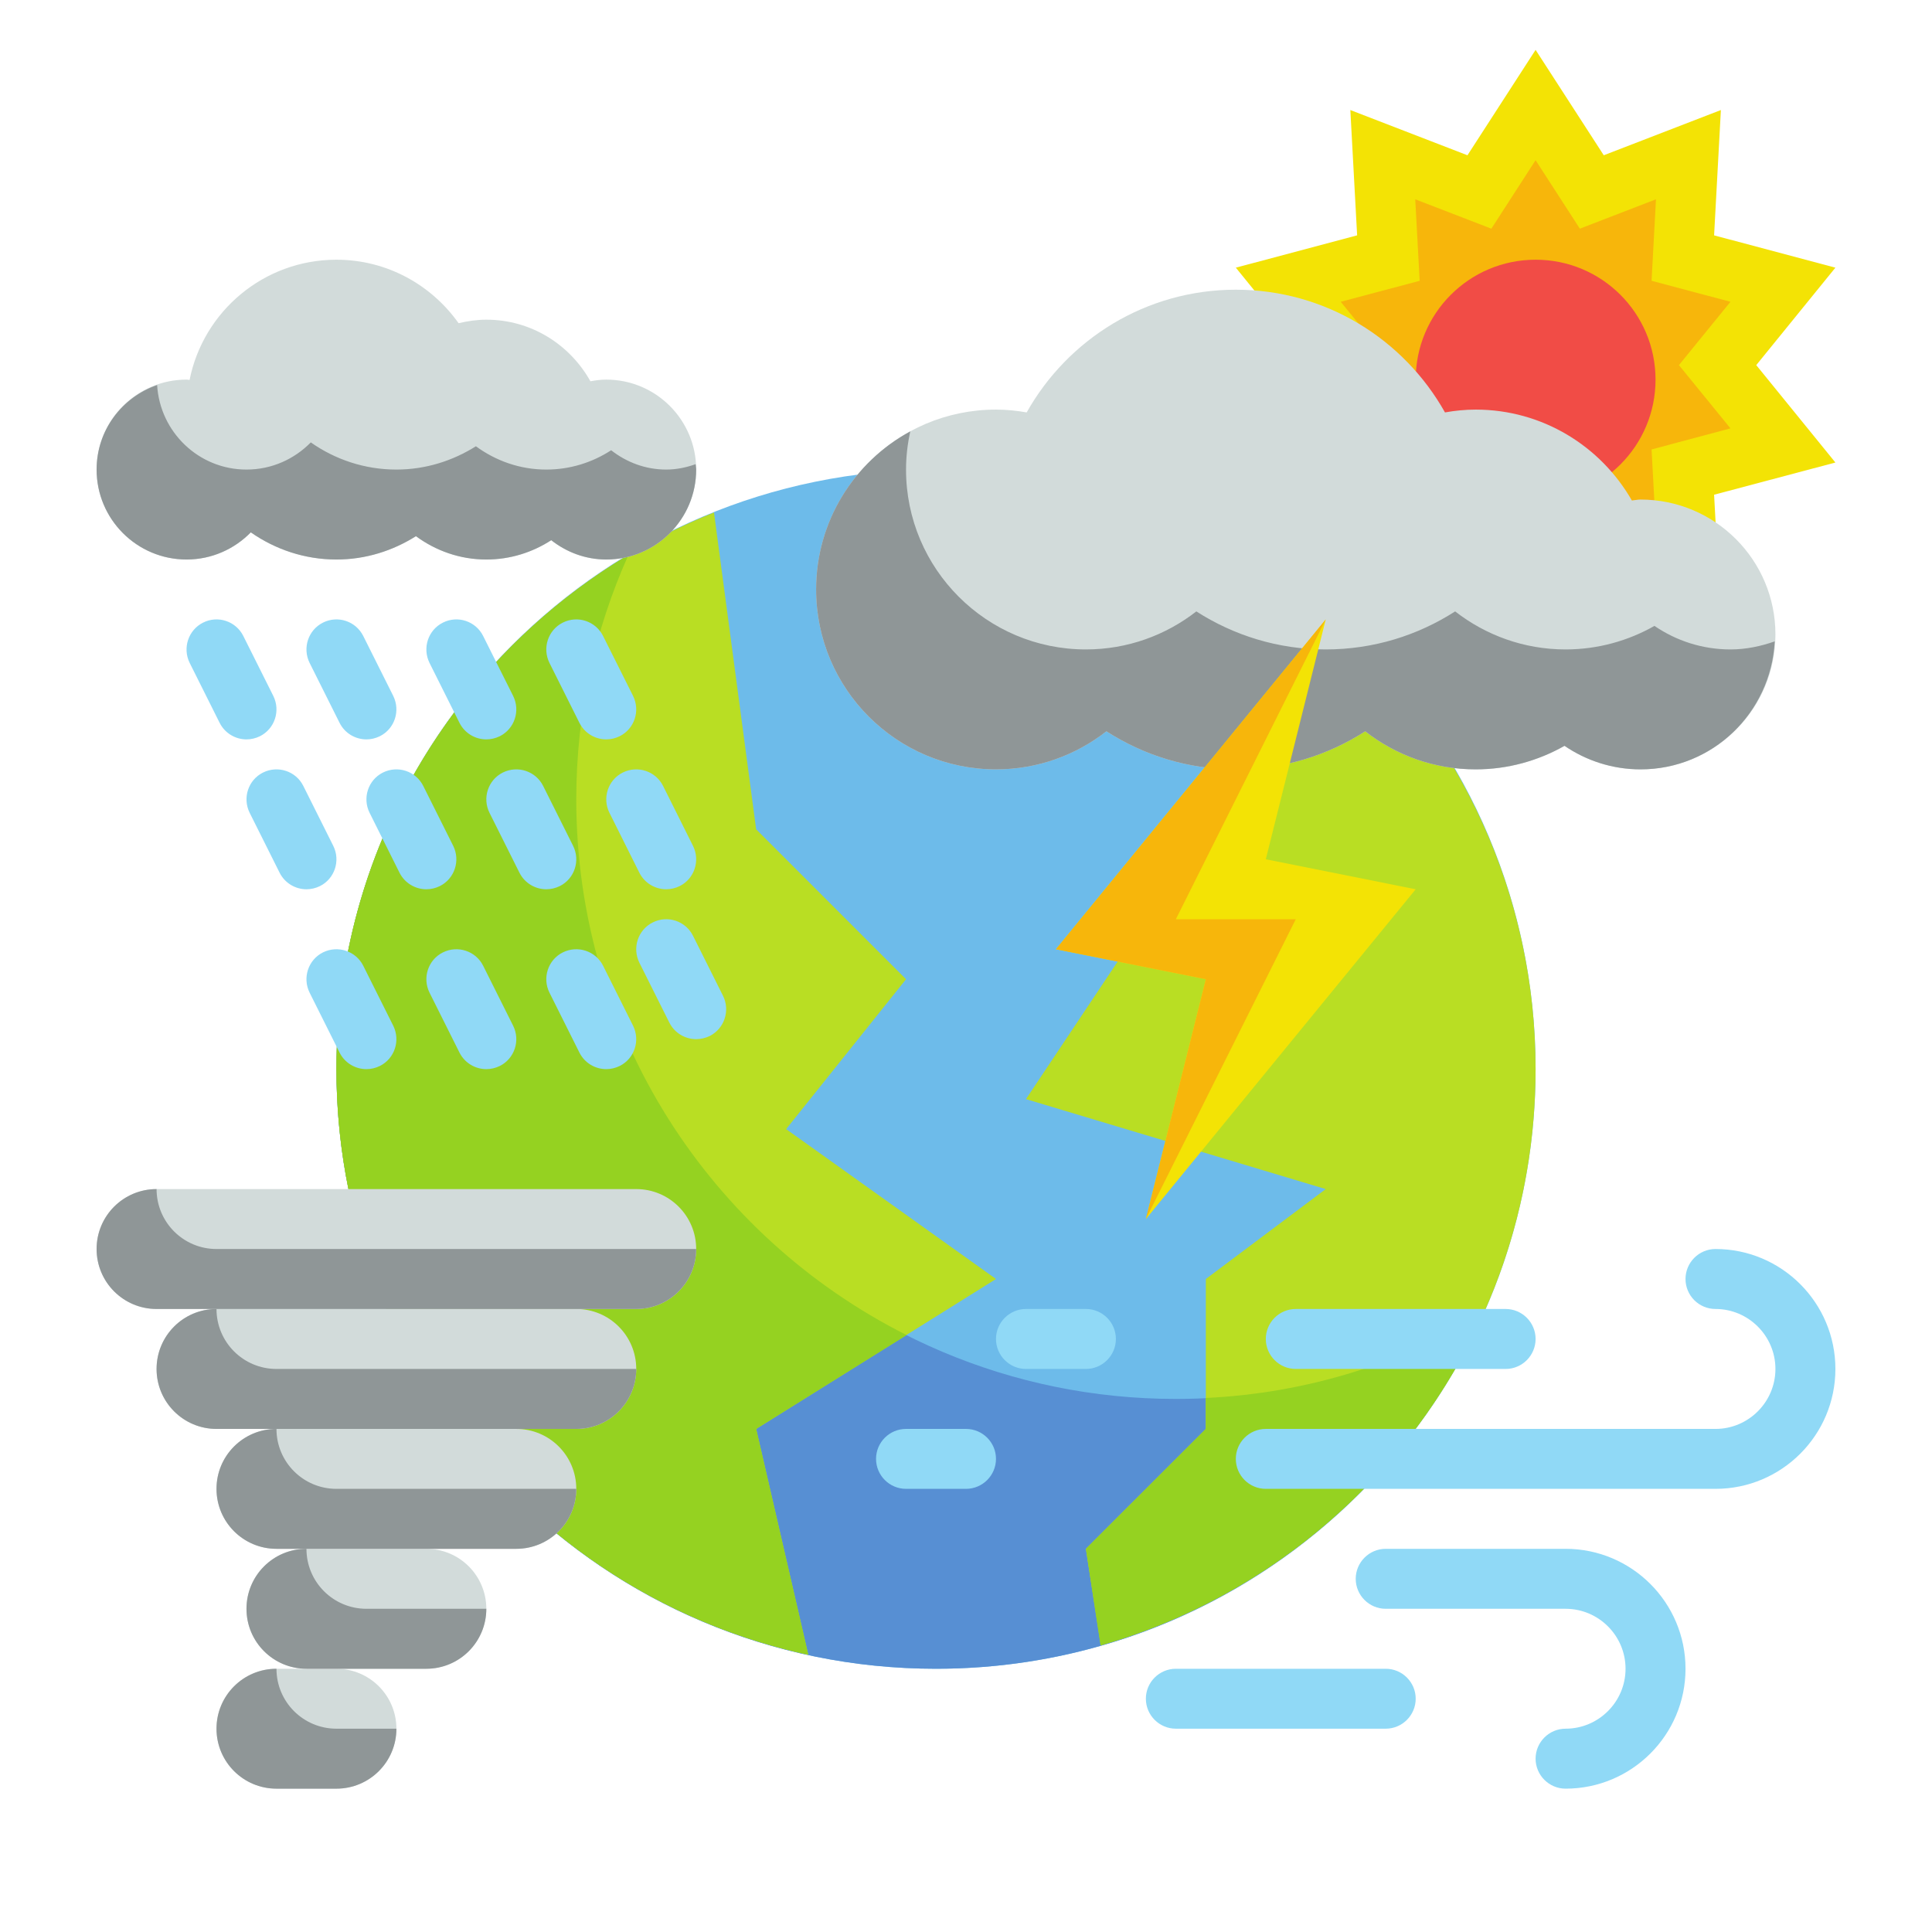 <svg xmlns="http://www.w3.org/2000/svg" xmlns:xlink="http://www.w3.org/1999/xlink" width="200" zoomAndPan="magnify" viewBox="0 0 150 150" height="200" preserveAspectRatio="xMidYMid meet" version="1.0"><defs><clipPath id="adfa0b0523"><path d="M 95 3.871 L 142.5 3.871 L 142.5 53 L 95 53 Z M 95 3.871 " clip-rule="nonzero"/></clipPath><clipPath id="e26c444c2c"><path d="M 7.5 92 L 55 92 L 55 102 L 7.5 102 Z M 7.5 92 " clip-rule="nonzero"/></clipPath><clipPath id="e53b6935de"><path d="M 16 129 L 31 129 L 31 138.871 L 16 138.871 Z M 16 129 " clip-rule="nonzero"/></clipPath><clipPath id="db568dd038"><path d="M 7.5 92 L 55 92 L 55 102 L 7.5 102 Z M 7.5 92 " clip-rule="nonzero"/></clipPath><clipPath id="385978a79c"><path d="M 16 129 L 31 129 L 31 138.871 L 16 138.871 Z M 16 129 " clip-rule="nonzero"/></clipPath><clipPath id="ae6bfb7c6f"><path d="M 7.5 20 L 55 20 L 55 44 L 7.5 44 Z M 7.5 20 " clip-rule="nonzero"/></clipPath><clipPath id="bedd007913"><path d="M 7.5 29 L 55 29 L 55 44 L 7.5 44 Z M 7.5 29 " clip-rule="nonzero"/></clipPath><clipPath id="4c3d8f6c6f"><path d="M 95 96 L 142.5 96 L 142.5 116 L 95 116 Z M 95 96 " clip-rule="nonzero"/></clipPath><clipPath id="a3e82d5d71"><path d="M 105 120 L 131 120 L 131 138.871 L 105 138.871 Z M 105 120 " clip-rule="nonzero"/></clipPath></defs><path fill="#6dbbea" d="M 119.223 83.008 C 119.223 108.723 98.387 129.562 72.672 129.562 C 46.961 129.562 26.121 108.723 26.121 83.008 C 26.121 57.297 46.961 36.457 72.672 36.457 C 98.387 36.457 119.223 57.297 119.223 83.008 " fill-opacity="1" fill-rule="nonzero"/><path fill="#578fd3" d="M 91.293 108.613 C 65.582 108.613 44.742 87.773 44.742 62.062 C 44.742 55.297 46.215 48.895 48.805 43.094 C 35.23 51.223 26.121 66.035 26.121 83.008 C 26.121 108.723 46.961 129.562 72.672 129.562 C 91.621 129.562 107.895 118.223 115.16 101.977 C 108.176 106.168 100.031 108.613 91.293 108.613 " fill-opacity="1" fill-rule="nonzero"/><path fill="#b9de23" d="M 104.066 48.715 L 79.656 85.336 L 102.93 92.32 L 93.621 99.301 L 93.621 110.941 L 84.309 120.25 L 85.465 127.742 C 104.941 122.18 119.223 104.277 119.223 83.008 C 119.223 69.418 113.359 57.223 104.066 48.715 " fill-opacity="1" fill-rule="nonzero"/><path fill="#b9de23" d="M 26.121 83.008 C 26.121 105.312 41.812 123.934 62.754 128.48 L 58.707 110.941 L 77.328 99.301 L 61.035 87.664 L 70.344 76.027 L 58.707 64.387 L 55.434 39.793 C 38.27 46.648 26.121 63.398 26.121 83.008 " fill-opacity="1" fill-rule="nonzero"/><path fill="#95d221" d="M 115.18 102.004 C 109.613 114.43 98.738 123.949 85.445 127.742 L 84.309 120.25 L 93.621 110.941 L 93.621 108.539 C 101.469 108.168 108.824 105.84 115.18 102.004 " fill-opacity="1" fill-rule="nonzero"/><path fill="#95d221" d="M 58.707 110.941 L 62.754 128.469 C 41.805 123.934 26.121 105.312 26.121 83.008 C 26.121 66.016 35.223 51.215 48.789 43.094 C 46.188 48.887 44.742 55.312 44.742 62.062 C 44.742 80.262 55.172 96 70.391 103.656 L 58.707 110.941 " fill-opacity="1" fill-rule="nonzero"/><g clip-path="url(#adfa0b0523)"><path fill="#f3e305" d="M 119.223 3.871 L 124.516 12.055 L 133.609 8.543 L 133.082 18.273 L 142.5 20.781 L 136.355 28.348 L 142.5 35.91 L 133.082 38.41 L 133.609 48.141 L 124.516 44.641 L 119.223 52.824 L 113.934 44.641 L 104.84 48.141 L 105.367 38.41 L 95.949 35.91 L 102.094 28.348 L 95.949 20.781 L 105.367 18.273 L 104.84 8.543 L 113.934 12.055 L 119.223 3.871 " fill-opacity="1" fill-rule="nonzero"/></g><path fill="#f7b60b" d="M 115.789 38.93 L 109.879 41.211 L 110.223 34.895 L 104.094 33.258 L 108.094 28.348 L 104.094 23.43 L 110.223 21.801 L 109.879 15.473 L 115.789 17.754 L 119.223 12.438 L 122.66 17.754 L 128.57 15.473 L 128.227 21.801 L 134.352 23.43 L 130.352 28.348 L 134.352 33.258 L 128.227 34.895 L 128.57 41.211 L 122.66 38.93 L 119.223 44.25 L 115.789 38.93 " fill-opacity="1" fill-rule="nonzero"/><path fill="#f14c46" d="M 128.535 29.473 C 128.535 34.621 124.371 38.785 119.223 38.785 C 114.078 38.785 109.914 34.621 109.914 29.473 C 109.914 24.328 114.078 20.164 119.223 20.164 C 124.371 20.164 128.535 24.328 128.535 29.473 " fill-opacity="1" fill-rule="nonzero"/><path fill="#d2dbda" d="M 77.328 31.801 C 78.137 31.801 78.938 31.883 79.711 32.02 C 82.902 26.336 88.977 22.492 95.949 22.492 C 102.922 22.492 108.996 26.336 112.188 32.02 C 112.961 31.883 113.762 31.801 114.57 31.801 C 119.762 31.801 124.289 34.648 126.699 38.859 C 126.918 38.84 127.145 38.785 127.371 38.785 C 133.152 38.785 137.844 43.477 137.844 49.258 C 137.844 55.043 133.152 59.734 127.371 59.734 C 125.18 59.734 123.145 59.051 121.469 57.906 C 119.434 59.059 117.078 59.734 114.57 59.734 C 111.332 59.734 108.359 58.625 105.996 56.777 C 103.094 58.641 99.648 59.734 95.949 59.734 C 92.246 59.734 88.801 58.641 85.902 56.777 C 83.539 58.625 80.562 59.734 77.328 59.734 C 69.617 59.734 63.363 53.477 63.363 45.766 C 63.363 38.059 69.617 31.801 77.328 31.801 " fill-opacity="1" fill-rule="nonzero"/><path fill="#8f9697" d="M 134.352 50.422 C 132.164 50.422 130.125 49.742 128.453 48.594 C 126.418 49.75 124.062 50.422 121.551 50.422 C 118.316 50.422 115.344 49.312 112.977 47.469 C 110.078 49.332 106.633 50.422 102.93 50.422 C 99.23 50.422 95.785 49.332 92.883 47.469 C 90.52 49.312 87.547 50.422 84.309 50.422 C 76.602 50.422 70.344 44.168 70.344 36.457 C 70.344 35.438 70.465 34.449 70.672 33.492 C 66.316 35.855 63.363 40.469 63.363 45.766 C 63.363 53.477 69.617 59.734 77.328 59.734 C 80.562 59.734 83.539 58.625 85.902 56.777 C 88.801 58.641 92.246 59.734 95.949 59.734 C 99.648 59.734 103.094 58.641 105.996 56.777 C 108.359 58.625 111.332 59.734 114.57 59.734 C 117.078 59.734 119.434 59.059 121.469 57.906 C 123.145 59.051 125.18 59.734 127.371 59.734 C 132.973 59.734 137.5 55.324 137.789 49.797 C 136.707 50.176 135.562 50.422 134.352 50.422 " fill-opacity="1" fill-rule="nonzero"/><path fill="#f3e305" d="M 98.277 66.715 L 102.93 48.094 L 81.984 73.699 L 93.621 76.027 L 88.965 94.648 L 109.914 69.043 L 98.277 66.715 " fill-opacity="1" fill-rule="nonzero"/><path fill="#f7b60b" d="M 100.602 71.371 L 91.293 71.371 L 102.93 48.094 L 81.984 73.699 L 93.621 76.027 L 88.965 94.648 L 100.602 71.371 " fill-opacity="1" fill-rule="nonzero"/><path fill="#d2dbda" d="M 44.742 110.941 L 16.809 110.941 C 14.238 110.941 12.156 108.859 12.156 106.285 C 12.156 103.711 14.238 101.629 16.809 101.629 L 44.742 101.629 C 47.316 101.629 49.398 103.711 49.398 106.285 C 49.398 108.859 47.316 110.941 44.742 110.941 " fill-opacity="1" fill-rule="nonzero"/><g clip-path="url(#e26c444c2c)"><path fill="#d2dbda" d="M 49.398 101.629 L 12.156 101.629 C 9.582 101.629 7.5 99.547 7.5 96.973 C 7.5 94.402 9.582 92.32 12.156 92.32 L 49.398 92.32 C 51.969 92.32 54.051 94.402 54.051 96.973 C 54.051 99.547 51.969 101.629 49.398 101.629 " fill-opacity="1" fill-rule="nonzero"/></g><path fill="#d2dbda" d="M 40.086 120.25 L 21.465 120.25 C 18.891 120.25 16.809 118.168 16.809 115.594 C 16.809 113.023 18.891 110.941 21.465 110.941 L 40.086 110.941 C 42.66 110.941 44.742 113.023 44.742 115.594 C 44.742 118.168 42.66 120.25 40.086 120.25 " fill-opacity="1" fill-rule="nonzero"/><path fill="#d2dbda" d="M 33.102 129.562 L 23.793 129.562 C 21.219 129.562 19.137 127.48 19.137 124.906 C 19.137 122.332 21.219 120.25 23.793 120.25 L 33.102 120.25 C 35.676 120.25 37.758 122.332 37.758 124.906 C 37.758 127.48 35.676 129.562 33.102 129.562 " fill-opacity="1" fill-rule="nonzero"/><g clip-path="url(#e53b6935de)"><path fill="#d2dbda" d="M 26.121 138.871 L 21.465 138.871 C 18.891 138.871 16.809 136.789 16.809 134.215 C 16.809 131.645 18.891 129.562 21.465 129.562 L 26.121 129.562 C 28.695 129.562 30.777 131.645 30.777 134.215 C 30.777 136.789 28.695 138.871 26.121 138.871 " fill-opacity="1" fill-rule="nonzero"/></g><path fill="#8f9697" d="M 16.809 101.629 C 14.238 101.629 12.156 103.711 12.156 106.285 C 12.156 108.859 14.238 110.941 16.809 110.941 L 44.742 110.941 C 47.316 110.941 49.398 108.859 49.398 106.285 L 21.465 106.285 C 18.891 106.285 16.809 104.203 16.809 101.629 " fill-opacity="1" fill-rule="nonzero"/><g clip-path="url(#db568dd038)"><path fill="#8f9697" d="M 12.156 92.32 C 9.582 92.32 7.5 94.402 7.5 96.973 C 7.5 99.547 9.582 101.629 12.156 101.629 L 49.398 101.629 C 51.969 101.629 54.051 99.547 54.051 96.973 L 16.809 96.973 C 14.238 96.973 12.156 94.891 12.156 92.32 " fill-opacity="1" fill-rule="nonzero"/></g><path fill="#8f9697" d="M 21.465 110.941 C 18.891 110.941 16.809 113.023 16.809 115.594 C 16.809 118.168 18.891 120.25 21.465 120.25 L 40.086 120.25 C 42.66 120.25 44.742 118.168 44.742 115.594 L 26.121 115.594 C 23.547 115.594 21.465 113.512 21.465 110.941 " fill-opacity="1" fill-rule="nonzero"/><path fill="#8f9697" d="M 23.793 120.25 C 21.219 120.25 19.137 122.332 19.137 124.906 C 19.137 127.48 21.219 129.562 23.793 129.562 L 33.102 129.562 C 35.676 129.562 37.758 127.48 37.758 124.906 L 28.449 124.906 C 25.875 124.906 23.793 122.824 23.793 120.25 " fill-opacity="1" fill-rule="nonzero"/><g clip-path="url(#385978a79c)"><path fill="#8f9697" d="M 21.465 129.562 C 18.891 129.562 16.809 131.645 16.809 134.215 C 16.809 136.789 18.891 138.871 21.465 138.871 L 26.121 138.871 C 28.695 138.871 30.777 136.789 30.777 134.215 L 26.121 134.215 C 23.547 134.215 21.465 132.133 21.465 129.562 " fill-opacity="1" fill-rule="nonzero"/></g><g clip-path="url(#ae6bfb7c6f)"><path fill="#d2dbda" d="M 47.07 29.473 C 46.652 29.473 46.242 29.527 45.84 29.602 C 44.25 26.758 41.25 24.82 37.758 24.82 C 37.012 24.82 36.293 24.93 35.605 25.094 C 33.496 22.117 30.039 20.164 26.121 20.164 C 20.484 20.164 15.781 24.172 14.719 29.5 C 14.637 29.492 14.566 29.473 14.484 29.473 C 10.629 29.473 7.5 32.602 7.5 36.457 C 7.5 40.312 10.629 43.441 14.484 43.441 C 16.438 43.441 18.203 42.629 19.473 41.332 C 21.355 42.648 23.648 43.441 26.121 43.441 C 28.395 43.441 30.504 42.758 32.293 41.629 C 33.832 42.758 35.703 43.441 37.758 43.441 C 39.613 43.441 41.34 42.887 42.797 41.941 C 43.977 42.867 45.449 43.441 47.07 43.441 C 50.926 43.441 54.051 40.312 54.051 36.457 C 54.051 32.602 50.926 29.473 47.07 29.473 " fill-opacity="1" fill-rule="nonzero"/></g><g clip-path="url(#bedd007913)"><path fill="#8f9697" d="M 51.723 36.457 C 50.105 36.457 48.633 35.883 47.449 34.957 C 45.996 35.902 44.27 36.457 42.414 36.457 C 40.359 36.457 38.484 35.773 36.949 34.648 C 35.16 35.773 33.051 36.457 30.777 36.457 C 28.293 36.457 26.012 35.668 24.129 34.348 C 22.855 35.648 21.094 36.457 19.137 36.457 C 15.43 36.457 12.418 33.547 12.199 29.895 C 9.473 30.84 7.5 33.402 7.5 36.457 C 7.5 40.312 10.629 43.441 14.484 43.441 C 16.438 43.441 18.203 42.629 19.473 41.332 C 21.355 42.648 23.648 43.441 26.121 43.441 C 28.395 43.441 30.504 42.758 32.293 41.629 C 33.832 42.758 35.703 43.441 37.758 43.441 C 39.613 43.441 41.34 42.887 42.797 41.941 C 43.977 42.867 45.449 43.441 47.07 43.441 C 50.926 43.441 54.051 40.312 54.051 36.457 C 54.051 36.312 54.016 36.184 54.008 36.039 C 53.289 36.293 52.523 36.457 51.723 36.457 " fill-opacity="1" fill-rule="nonzero"/></g><g clip-path="url(#4c3d8f6c6f)"><path fill="#90d9f6" d="M 133.191 115.594 L 98.277 115.594 C 96.992 115.594 95.949 114.551 95.949 113.266 C 95.949 111.984 96.992 110.941 98.277 110.941 L 133.191 110.941 C 135.754 110.941 137.844 108.848 137.844 106.285 C 137.844 103.723 135.754 101.629 133.191 101.629 C 131.906 101.629 130.863 100.586 130.863 99.301 C 130.863 98.02 131.906 96.973 133.191 96.973 C 138.328 96.973 142.5 101.148 142.5 106.285 C 142.5 111.422 138.328 115.594 133.191 115.594 " fill-opacity="1" fill-rule="nonzero"/></g><path fill="#90d9f6" d="M 107.586 134.215 L 91.293 134.215 C 90.012 134.215 88.965 133.172 88.965 131.887 C 88.965 130.605 90.012 129.562 91.293 129.562 L 107.586 129.562 C 108.867 129.562 109.914 130.605 109.914 131.887 C 109.914 133.172 108.867 134.215 107.586 134.215 " fill-opacity="1" fill-rule="nonzero"/><path fill="#90d9f6" d="M 116.898 106.285 L 100.602 106.285 C 99.32 106.285 98.277 105.238 98.277 103.957 C 98.277 102.676 99.32 101.629 100.602 101.629 L 116.898 101.629 C 118.18 101.629 119.223 102.676 119.223 103.957 C 119.223 105.238 118.18 106.285 116.898 106.285 " fill-opacity="1" fill-rule="nonzero"/><g clip-path="url(#a3e82d5d71)"><path fill="#90d9f6" d="M 121.551 138.871 C 120.27 138.871 119.223 137.824 119.223 136.543 C 119.223 135.262 120.27 134.215 121.551 134.215 C 124.117 134.215 126.207 132.125 126.207 129.562 C 126.207 126.996 124.117 124.906 121.551 124.906 L 107.586 124.906 C 106.305 124.906 105.258 123.859 105.258 122.578 C 105.258 121.297 106.305 120.25 107.586 120.25 L 121.551 120.25 C 126.688 120.25 130.863 124.422 130.863 129.562 C 130.863 134.699 126.688 138.871 121.551 138.871 " fill-opacity="1" fill-rule="nonzero"/></g><path fill="#90d9f6" d="M 75 115.594 L 70.344 115.594 C 69.062 115.594 68.016 114.551 68.016 113.266 C 68.016 111.984 69.062 110.941 70.344 110.941 L 75 110.941 C 76.281 110.941 77.328 111.984 77.328 113.266 C 77.328 114.551 76.281 115.594 75 115.594 " fill-opacity="1" fill-rule="nonzero"/><path fill="#90d9f6" d="M 84.309 106.285 L 79.656 106.285 C 78.375 106.285 77.328 105.238 77.328 103.957 C 77.328 102.676 78.375 101.629 79.656 101.629 L 84.309 101.629 C 85.594 101.629 86.637 102.676 86.637 103.957 C 86.637 105.238 85.594 106.285 84.309 106.285 " fill-opacity="1" fill-rule="nonzero"/><path fill="#90d9f6" d="M 19.137 57.406 C 18.285 57.406 17.465 56.934 17.055 56.125 L 14.727 51.469 C 14.156 50.312 14.621 48.914 15.766 48.34 C 16.918 47.758 18.32 48.23 18.891 49.379 L 21.219 54.031 C 21.793 55.188 21.328 56.586 20.184 57.16 C 19.848 57.324 19.492 57.406 19.137 57.406 " fill-opacity="1" fill-rule="nonzero"/><path fill="#90d9f6" d="M 28.449 57.406 C 27.594 57.406 26.773 56.934 26.367 56.125 L 24.039 51.469 C 23.465 50.312 23.93 48.914 25.074 48.34 C 26.23 47.758 27.629 48.23 28.203 49.379 L 30.531 54.031 C 31.102 55.188 30.641 56.586 29.492 57.16 C 29.156 57.324 28.805 57.406 28.449 57.406 " fill-opacity="1" fill-rule="nonzero"/><path fill="#90d9f6" d="M 37.758 57.406 C 36.902 57.406 36.086 56.934 35.676 56.125 L 33.348 51.469 C 32.777 50.312 33.238 48.914 34.387 48.34 C 35.539 47.758 36.941 48.23 37.512 49.379 L 39.84 54.031 C 40.414 55.188 39.949 56.586 38.805 57.16 C 38.469 57.324 38.113 57.406 37.758 57.406 " fill-opacity="1" fill-rule="nonzero"/><path fill="#90d9f6" d="M 47.07 57.406 C 46.215 57.406 45.395 56.934 44.988 56.125 L 42.66 51.469 C 42.086 50.312 42.551 48.914 43.695 48.34 C 44.852 47.758 46.25 48.23 46.824 49.379 L 49.152 54.031 C 49.723 55.188 49.262 56.586 48.113 57.16 C 47.777 57.324 47.422 57.406 47.07 57.406 " fill-opacity="1" fill-rule="nonzero"/><path fill="#90d9f6" d="M 23.793 69.043 C 22.938 69.043 22.121 68.57 21.711 67.762 L 19.383 63.105 C 18.812 61.953 19.273 60.551 20.422 59.98 C 21.574 59.406 22.977 59.871 23.547 61.016 L 25.875 65.672 C 26.449 66.824 25.984 68.227 24.84 68.797 C 24.504 68.961 24.148 69.043 23.793 69.043 " fill-opacity="1" fill-rule="nonzero"/><path fill="#90d9f6" d="M 33.102 69.043 C 32.25 69.043 31.43 68.57 31.02 67.762 L 28.695 63.105 C 28.121 61.953 28.586 60.551 29.73 59.98 C 30.887 59.406 32.285 59.871 32.859 61.016 L 35.188 65.672 C 35.758 66.824 35.293 68.227 34.148 68.797 C 33.812 68.961 33.457 69.043 33.102 69.043 " fill-opacity="1" fill-rule="nonzero"/><path fill="#90d9f6" d="M 42.414 69.043 C 41.559 69.043 40.742 68.57 40.332 67.762 L 38.004 63.105 C 37.43 61.953 37.895 60.551 39.039 59.98 C 40.195 59.406 41.594 59.871 42.168 61.016 L 44.496 65.672 C 45.07 66.824 44.605 68.227 43.461 68.797 C 43.121 68.961 42.77 69.043 42.414 69.043 " fill-opacity="1" fill-rule="nonzero"/><path fill="#90d9f6" d="M 51.723 69.043 C 50.871 69.043 50.051 68.57 49.641 67.762 L 47.316 63.105 C 46.742 61.953 47.207 60.551 48.352 59.98 C 49.504 59.406 50.906 59.871 51.48 61.016 L 53.805 65.672 C 54.379 66.824 53.914 68.227 52.77 68.797 C 52.434 68.961 52.078 69.043 51.723 69.043 " fill-opacity="1" fill-rule="nonzero"/><path fill="#90d9f6" d="M 28.449 83.008 C 27.594 83.008 26.773 82.535 26.367 81.727 L 24.039 77.07 C 23.465 75.918 23.93 74.516 25.074 73.945 C 26.23 73.371 27.629 73.836 28.203 74.98 L 30.531 79.637 C 31.102 80.789 30.641 82.191 29.492 82.762 C 29.156 82.926 28.805 83.008 28.449 83.008 " fill-opacity="1" fill-rule="nonzero"/><path fill="#90d9f6" d="M 37.758 83.008 C 36.902 83.008 36.086 82.535 35.676 81.727 L 33.348 77.07 C 32.777 75.918 33.238 74.516 34.387 73.945 C 35.539 73.371 36.941 73.836 37.512 74.98 L 39.84 79.637 C 40.414 80.789 39.949 82.191 38.805 82.762 C 38.469 82.926 38.113 83.008 37.758 83.008 " fill-opacity="1" fill-rule="nonzero"/><path fill="#90d9f6" d="M 47.07 83.008 C 46.215 83.008 45.395 82.535 44.988 81.727 L 42.66 77.07 C 42.086 75.918 42.551 74.516 43.695 73.945 C 44.852 73.371 46.25 73.836 46.824 74.98 L 49.152 79.637 C 49.723 80.789 49.262 82.191 48.113 82.762 C 47.777 82.926 47.422 83.008 47.07 83.008 " fill-opacity="1" fill-rule="nonzero"/><path fill="#90d9f6" d="M 54.051 80.68 C 53.195 80.68 52.379 80.207 51.969 79.398 L 49.641 74.746 C 49.07 73.59 49.531 72.188 50.68 71.617 C 51.832 71.035 53.234 71.508 53.805 72.652 L 56.133 77.309 C 56.707 78.461 56.242 79.863 55.098 80.438 C 54.762 80.598 54.406 80.68 54.051 80.68 " fill-opacity="1" fill-rule="nonzero"/></svg>